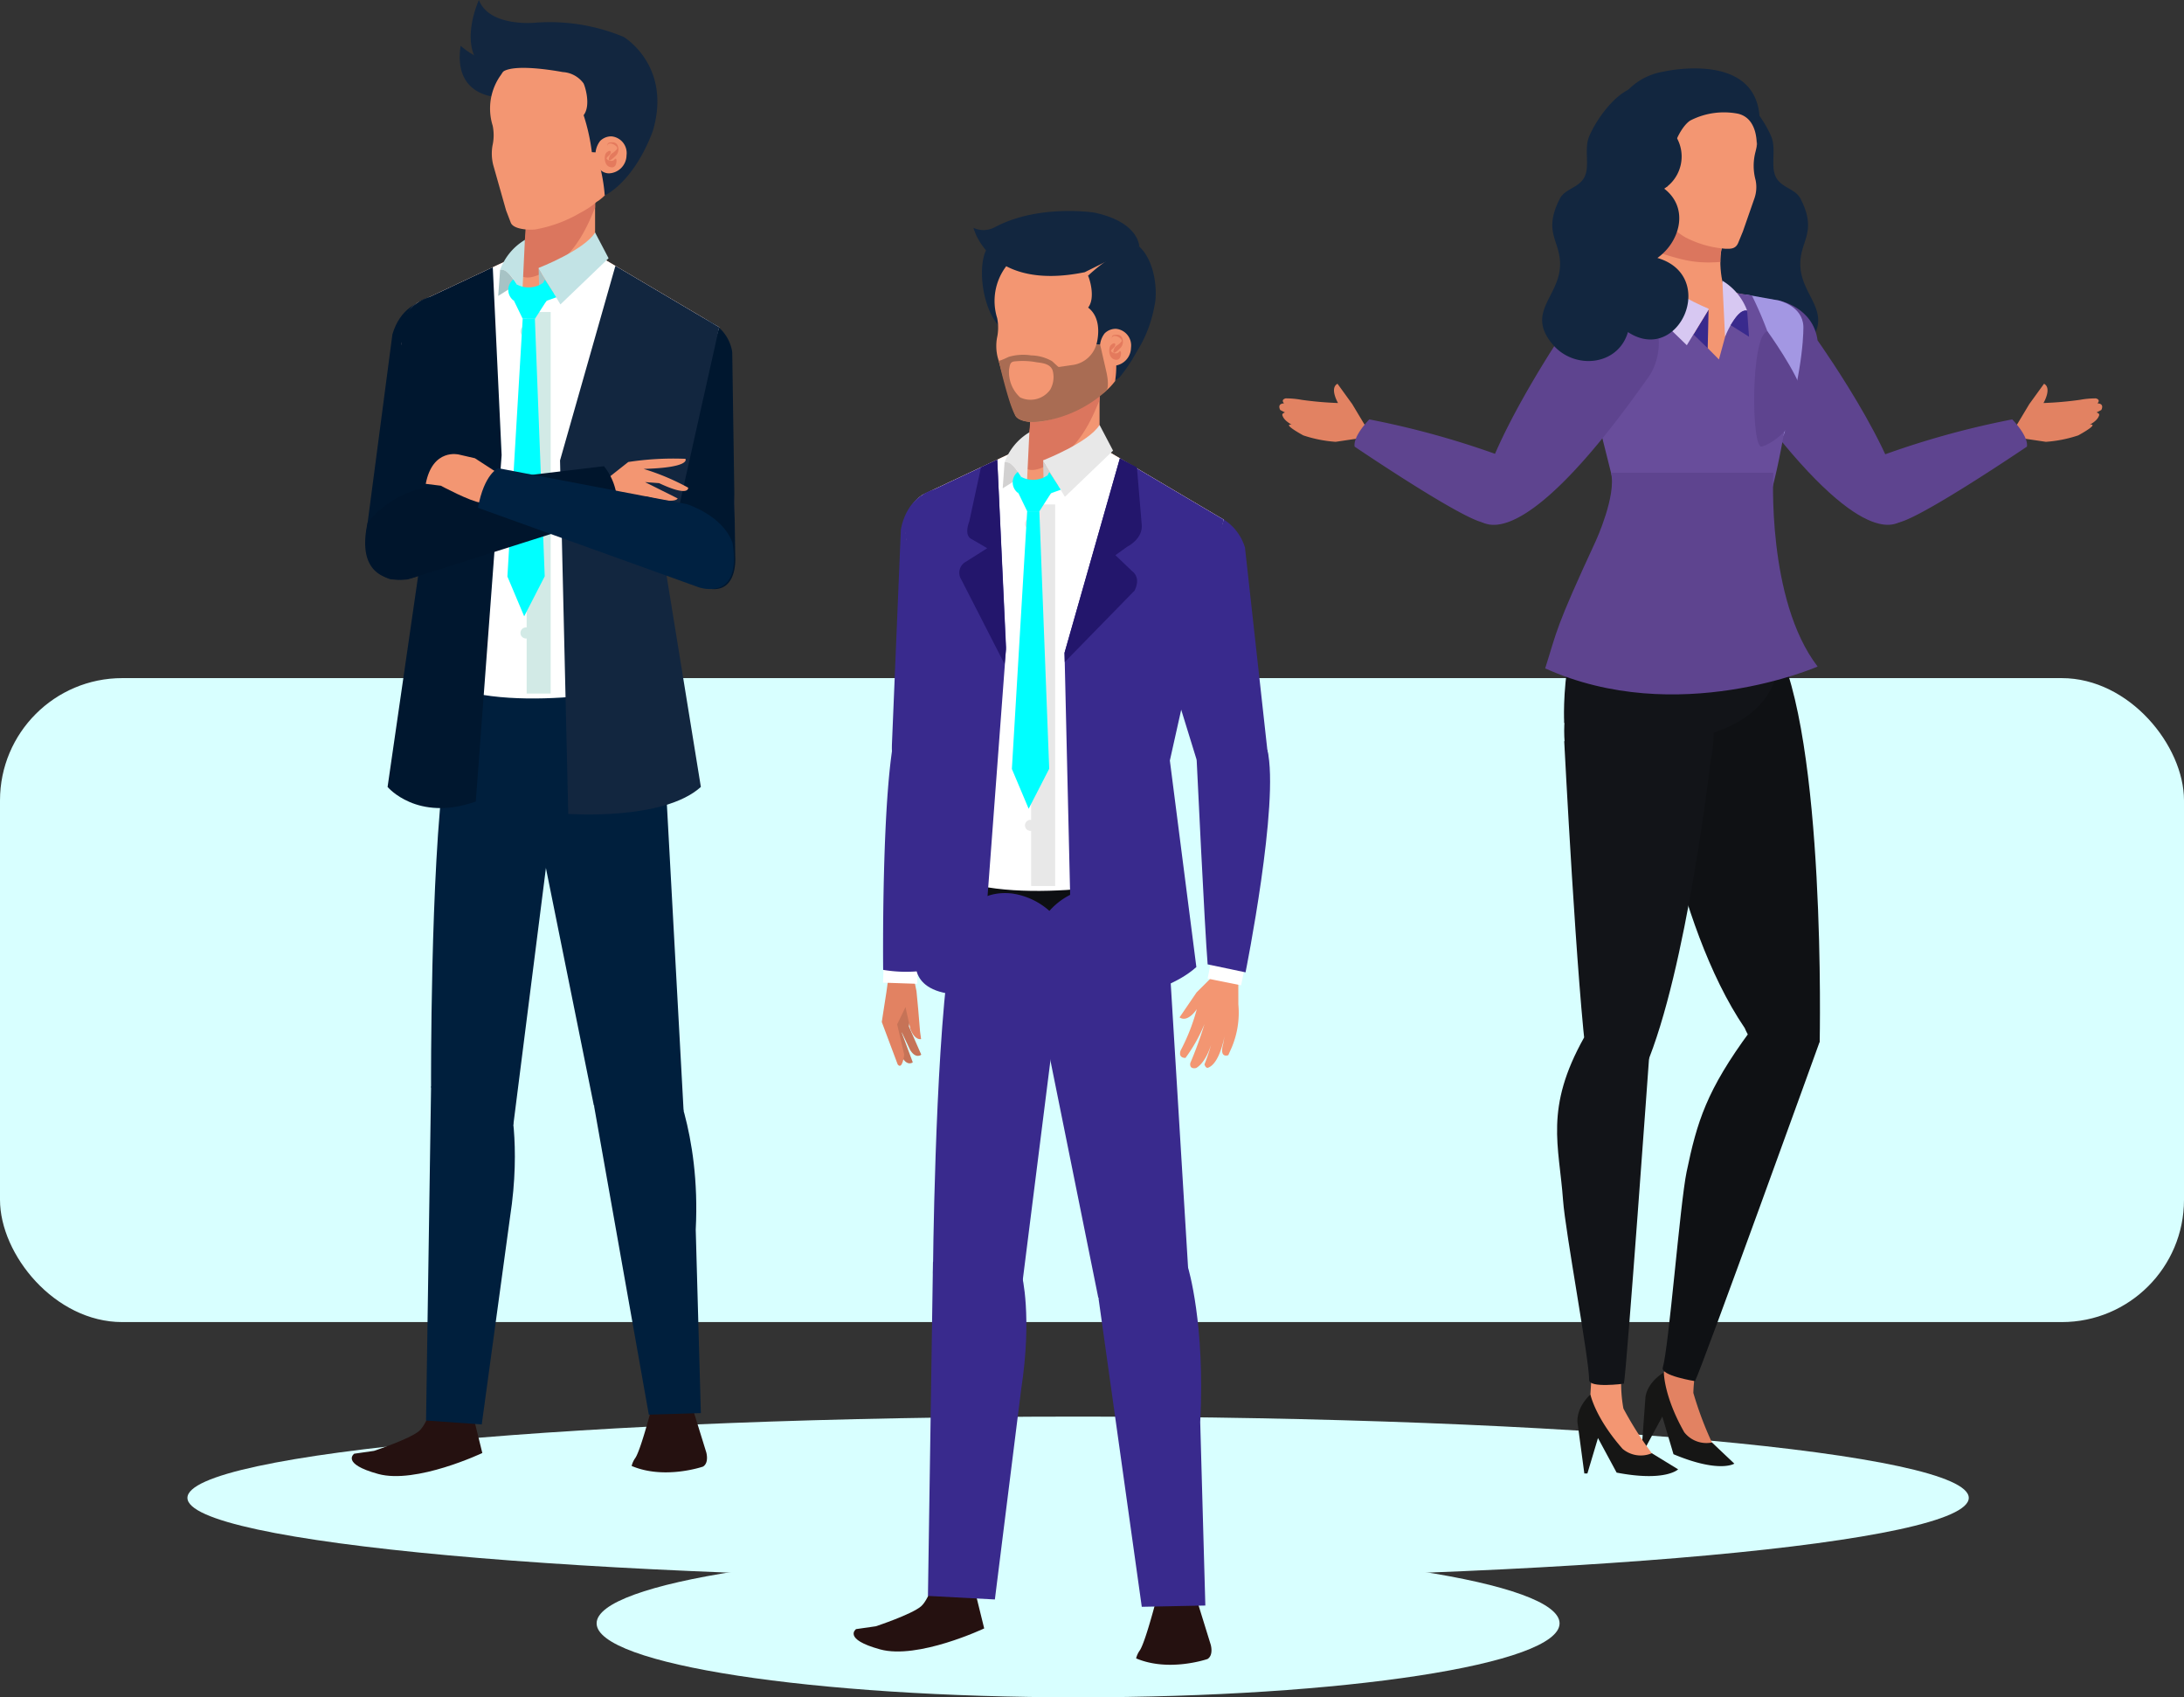 <svg xmlns="http://www.w3.org/2000/svg" width="268" height="208.223" viewBox="0 0 268 208.223">
  <rect x="0" y="0" width="268" height="208.223" fill="#333333" stroke="none"/>
  <g id="Grupo_56214" data-name="Grupo 56214" transform="translate(-236 -6151.811)">
    <rect id="Rectángulo_5441" data-name="Rectángulo 5441" width="268" height="79" rx="15" transform="translate(236 6235)" fill="#d8ffff"/>
    <g id="Grupo_56152" data-name="Grupo 56152" transform="translate(45.289 6013.385)">
      <path id="Trazado_103083" data-name="Trazado 103083" d="M432.3,1542.021c0,5.506-48.933,9.97-109.295,9.97s-109.294-4.464-109.294-9.97,48.932-9.97,109.294-9.97S432.3,1536.514,432.3,1542.021Z" transform="translate(0 -1219.842)" fill="#d8ffff"/>
      <path id="Trazado_103084" data-name="Trazado 103084" d="M734.543,1671.754c0,5.013-26.452,9.076-59.082,9.076s-59.082-4.064-59.082-9.076,26.453-9.074,59.082-9.074S734.543,1666.743,734.543,1671.754Z" transform="translate(-352.456 -1334.182)" fill="#d8ffff"/>
      <g id="Grupo_56059" data-name="Grupo 56059" transform="translate(347.7 146.818)">
        <g id="Grupo_56058" data-name="Grupo 56058" transform="translate(0 0)">
          <path id="Trazado_103085" data-name="Trazado 103085" d="M1686.775,229.579c.614,1.524-.117,3.529.53,4.885.657,1.374,2.407,1.444,3.056,2.714,2.2,4.315-.292,5.215-.016,8.492.312,3.661,4.109,5.541.885,9.37-2.655,3.153-8.03,2.65-9.238-1.522.088-.12.09-.118.006.006-6.249,4.114-11.116-6.9-3.619-9.091-2.746-1.944-3.955-6.1-.837-8.5a4.706,4.706,0,0,1,.159-7.985c.474-.3-1.485-4.215,2.438-4.554C1682.965,223.148,1685.915,227.446,1686.775,229.579Z" transform="translate(-1626.398 -221.18)" fill="#12263f"/>
          <g id="Grupo_56039" data-name="Grupo 56039" transform="translate(54.662 28.315)">
            <g id="Grupo_56038" data-name="Grupo 56038" transform="translate(0.19 0.148)">
              <path id="Trazado_103086" data-name="Trazado 103086" d="M1733.239,433.989a5.513,5.513,0,0,1,5.665,5.357c.085,3.043-1.573,10.9-3.892,8.921-4.557-3.881-6.83-6.215-6.916-9.259S1730.195,434.073,1733.239,433.989Z" transform="translate(-1728.094 -433.987)" fill="#e28262"/>
              <path id="Trazado_103087" data-name="Trazado 103087" d="M1757.27,459.469l-5.277,1.754-.953,5.632s11.61,14.115,15.392,16.082c4.03,2.1,2.949-1.573,2.685-3.088C1769.116,479.849,1760.253,461.393,1757.27,459.469Z" transform="translate(-1748.178 -456.291)" fill="#e28262"/>
              <path id="Trazado_103088" data-name="Trazado 103088" d="M1868.241,567.553s9.845-4.9,16.191-10.4c0,0,.6-1.918-1.077-1.49-1.605.41-17.5,4.538-18.521,5.849S1868.241,567.553,1868.241,567.553Z" transform="translate(-1847.649 -540.438)" fill="#e28262"/>
              <path id="Trazado_103089" data-name="Trazado 103089" d="M2022.112,521.174l-1.527.7s3.1-.653,3.542-1.983c0,0,.157-.253-.353-.4a23.386,23.386,0,0,1-3.693,1.341,17.085,17.085,0,0,0,4.321-1.627s.454-.773-.468-.815c.441-.481-.2-.61-.2-.61a10.7,10.7,0,0,0-1.949.178,43.435,43.435,0,0,1-4.476.392s1.074-1.822.066-2.365l-1.81,2.5-1.51,2.519.446,1.643,3.1.462a15.95,15.95,0,0,0,3.973-.79S2025.138,520.4,2022.112,521.174Z" transform="translate(-1978.393 -505.763)" fill="#e28262"/>
            </g>
            <path id="Trazado_103090" data-name="Trazado 103090" d="M1733.157,432.947s4.248.758,4.8,4.906c0,0,12.344,17.379,10.069,22.3-.967.378-5.766,3.163-20.653-18.109C1727.378,442.049,1723.39,431.434,1733.157,432.947Z" transform="translate(-1726.572 -432.8)" fill="#5e448f"/>
            <path id="Trazado_103091" data-name="Trazado 103091" d="M1863.51,556.246a105.792,105.792,0,0,1,18.1-5.219s2,2.006,1.805,3.339c0,0-14.04,9.514-16.1,9.343C1867.317,563.709,1862.644,560.4,1863.51,556.246Z" transform="translate(-1846.34 -536.284)" fill="#5e448f"/>
          </g>
          <g id="Grupo_56042" data-name="Grupo 56042" transform="translate(44.472 116.797)">
            <g id="Grupo_56041" data-name="Grupo 56041" transform="translate(0 41.196)">
              <g id="Grupo_56040" data-name="Grupo 56040" transform="translate(0.58)">
                <path id="Trazado_103092" data-name="Trazado 103092" d="M1654.438,1484.707a12.889,12.889,0,0,0,5.489,1.048l-2.391-2.451a42.849,42.849,0,0,1-2.282-6.085,17.351,17.351,0,0,1,.51-3.742l-3.576-.75-.545,1.969-2.1,2.646s-.5,1.38,1.978,2.362A52.934,52.934,0,0,0,1654.438,1484.707Z" transform="translate(-1649.503 -1472.727)" fill="#e28262"/>
              </g>
              <path id="Trazado_103093" data-name="Trazado 103093" d="M1653.465,1497.128a3.459,3.459,0,0,1-3.4-1.261c-2.53-4.46-2.5-7.347-2.5-7.347-2.294,1.458-2.269,3.205-2.269,3.205l-.051.7-.4,5.432.368.078,2.162-3.989,1.37,4.618c5.641,2.362,7.468,1.156,7.468,1.156Z" transform="translate(-1644.852 -1486.551)" fill="#161615"/>
            </g>
            <path id="Trazado_103094" data-name="Trazado 103094" d="M1684.649,1144.967s-14.443,40-15.3,41.642c0,0-4.262-.675-3.956-1.664.736-2.39,2.123-20.153,2.923-24,1.288-6.171,2.433-9.991,7.813-17.291C1676.126,1143.658,1684.3,1140.009,1684.649,1144.967Z" transform="translate(-1662.815 -1142.364)" fill="#0f1114"/>
          </g>
          <path id="Trazado_103095" data-name="Trazado 103095" d="M1664.39,778.77s2.218,7.81,3.209,12.753c1.754,8.744,2.46,31.271,2.46,31.271s-7.339,3.974-8.36,2.115c-4.931-8.973-5.509-6.513-12.355-36.9Z" transform="translate(-1604.312 -707.313)" fill="#f39672"/>
          <path id="Trazado_103096" data-name="Trazado 103096" d="M1650.694,780.823s2.78,23.024,11.668,36.071c0,0,2.684,7.1,9.194,1.667,0,0,.81-37.493-5.513-49.089C1666.043,769.472,1647.977,768.58,1650.694,780.823Z" transform="translate(-1605.25 -699.162)" fill="#0f1114"/>
          <path id="Trazado_103097" data-name="Trazado 103097" d="M1593.465,644.658c.7-.127,3.578,1.36,3.578,1.36s3.6,11.561,3.752,13.32-11.935,10.857-25.44,5.675c0,0,6.252-16.28,6.635-20.29S1593.465,644.658,1593.465,644.658Z" transform="translate(-1539.549 -588.406)" fill="#e38865"/>
          <path id="Trazado_103098" data-name="Trazado 103098" d="M1590.9,658.647s3.448,10.427,3.752,13.32c1.077,10.242-12.782,14.538-26.288,9.356,0,0-.876-14.082,7.483-23.971C1575.85,657.352,1578.071,659.378,1590.9,658.647Z" transform="translate(-1533.409 -601.035)" fill="#121418"/>
          <path id="Trazado_103099" data-name="Trazado 103099" d="M1578.319,872.885l-9.768-5.362s1.584,30.9,2.822,39.582c0,0,5.464,1.521,7.156.4,5.067-11.884,8-37.686,8-37.686Z" transform="translate(-1533.594 -784.998)" fill="#121418"/>
          <path id="Trazado_103100" data-name="Trazado 103100" d="M1572.4,786.4s-4.687,1.353-3.718,10.038c.948,8.482,16.547,9.288,18,.59C1588.257,787.672,1580.665,782.713,1572.4,786.4Z" transform="translate(-1533.596 -712.92)" fill="#121418"/>
          <path id="Trazado_103101" data-name="Trazado 103101" d="M1651.966,333.946h9.4c-.427-1.37-1.313-4.912.058-7.323l-9.5-6.236S1653.615,330.852,1651.966,333.946Z" transform="translate(-1606.572 -306.089)" fill="#f39672"/>
          <path id="Trazado_103102" data-name="Trazado 103102" d="M1660.692,329.836a6.123,6.123,0,0,1,.732-3.213l-9.5-6.236a67.172,67.172,0,0,1,.759,8.155C1656.114,329.632,1657.525,330.055,1660.692,329.836Z" transform="translate(-1606.572 -306.089)" fill="#db765e"/>
          <path id="Trazado_103103" data-name="Trazado 103103" d="M1582.687,425.495c-4.232,2.069-1.88,7.041-1.88,7.041l5.719,20.813s5.343,2.184,14.719,1.09c1.3-1.864,3.978-9.671,4.875-15.633.738-4.91,3.031-9.748.534-12.486-.958-1.05-8.254-2.1-8.291-2.268h-8.781Z" transform="translate(-1543.751 -396.827)" fill="#f39672"/>
          <g id="Grupo_56052" data-name="Grupo 56052" transform="translate(40.423)">
            <path id="Trazado_103104" data-name="Trazado 103104" d="M1646.266,231.405l.569-1.386,1.427-4.093a4.187,4.187,0,0,0,.133-2.2,6.686,6.686,0,0,1-.018-3.457c.966-3.741-.612-5.8-.612-5.8-2.03-3.589-7.238-3.836-7.238-3.836-6.455.007-7.3,6.214-7.3,6.214-1.246,4.1,1.886,7.706,1.892,7.713a4.58,4.58,0,0,1,.58,1.715,5.188,5.188,0,0,0,.865,1.623,11.6,11.6,0,0,0,3.165,2.818,12.756,12.756,0,0,0,4.9,1.422C1645.3,232.161,1645.94,232.2,1646.266,231.405Z" transform="translate(-1630.376 -210.018)" fill="#f39672"/>
            <path id="Trazado_103105" data-name="Trazado 103105" d="M1617.73,222.706a12.114,12.114,0,0,1,.181-2.758c.113-.855,1.7,1.082,1.726-.039.1-5.13,2.085-7.475,2.834-7.831a9.022,9.022,0,0,1,5.768-.793c2.569.592,2.293,4.035,2.293,4.035,2.848-12.513-11.436-9.194-11.436-9.194a7.813,7.813,0,0,0-6.569,7.95c-1.193,6.895,5.436,11.238,5.436,11.238Z" transform="translate(-1612.383 -205.728)" fill="#12263f"/>
            <g id="Grupo_56051" data-name="Grupo 56051" transform="translate(3.197 12.11)">
              <g id="Grupo_56047" data-name="Grupo 56047">
                <g id="Grupo_56046" data-name="Grupo 56046">
                  <g id="Grupo_56045" data-name="Grupo 56045">
                    <g id="Grupo_56044" data-name="Grupo 56044">
                      <g id="Grupo_56043" data-name="Grupo 56043">
                        <path id="Trazado_103106" data-name="Trazado 103106" d="M1640.67,306.734a1.383,1.383,0,0,1-.907.227,2.031,2.031,0,0,1-1.743-2.176,1.864,1.864,0,0,1,1.864-1.938,1.75,1.75,0,0,1,1.206.626,2.53,2.53,0,0,1,.276,2.08A1.91,1.91,0,0,1,1640.67,306.734Z" transform="translate(-1638.018 -302.844)" fill="#f3906b"/>
                      </g>
                    </g>
                  </g>
                </g>
              </g>
              <g id="Grupo_56050" data-name="Grupo 56050" transform="translate(0.958 0.645)">
                <g id="Grupo_56048" data-name="Grupo 56048">
                  <path id="Trazado_103107" data-name="Trazado 103107" d="M1646.954,308.448c-.028-.6-1.263-.091-1.1.254a1.844,1.844,0,0,0,.459.494.871.871,0,0,1,.337.67c0,.034.005.138-.031.161-.161.1-.644-.508-.749-.636a1,1,0,0,1-.1-.959.594.594,0,0,1,.682-.413c.271.029.546.062.512.4,0,.007-.016.061-.017.031Z" transform="translate(-1645.697 -308.013)" fill="#e47a5d"/>
                </g>
                <g id="Grupo_56049" data-name="Grupo 56049" transform="translate(0.09 0.982)">
                  <path id="Trazado_103108" data-name="Trazado 103108" d="M1647.167,315.941c.133-.119.248-.008.37.09a.573.573,0,0,1,.2.362,1.4,1.4,0,0,1-.2.987.752.752,0,0,1-.663.311c-.363-.029-.455-.354-.453-.662,0-.082,0-.277.086-.323s.146.087.2.148a.516.516,0,0,0,.3.132.657.657,0,0,0,.551-.213.283.283,0,0,0,.06-.091c-.01.2-.023.244-.038.134a.526.526,0,0,0-.062-.146c-.076-.142-.213-.245-.3-.383-.042-.063-.115-.283-.049-.344Z" transform="translate(-1646.418 -315.889)" fill="#e47a5d"/>
                </g>
              </g>
            </g>
            <path id="Trazado_103109" data-name="Trazado 103109" d="M1651,331.218a.611.611,0,1,1-.58-.642A.612.612,0,0,1,1651,331.218Z" transform="translate(-1645.119 -315.007)" fill="#fff"/>
          </g>
          <path id="Trazado_103110" data-name="Trazado 103110" d="M1746.848,428.145l4.057.728s2.956.648,3.055,3.178c0,0,.165,4.795-2.444,13.464C1751.515,445.515,1747.2,432.212,1746.848,428.145Z" transform="translate(-1689.657 -400.41)" fill="#a397e3"/>
          <path id="Trazado_103111" data-name="Trazado 103111" d="M1617.1,424.4l1.828.282a47.014,47.014,0,0,1,4.385,14.122c-.9,5.962-2.7,14.988-4.875,15.633-7.391,2.186-15.106-1.25-15.106-1.25l-3.535-14.113c9.494-3.7,4.7-14.546,4.7-14.546l1.995-.478,8.39,8.482,2.223-8.131" transform="translate(-1560.94 -396.827)" fill="#684d9b"/>
          <path id="Trazado_103112" data-name="Trazado 103112" d="M1757.1,464.406s3.71,5.138,4.356,7.785c.426,1.739-2.607,5.657-5.056,6.348C1755.066,478.917,1755.034,464.753,1757.1,464.406Z" transform="translate(-1697.198 -432.149)" fill="#5e448f"/>
          <g id="Grupo_56053" data-name="Grupo 56053" transform="translate(43.549 25.135)">
            <path id="Trazado_103113" data-name="Trazado 103113" d="M1697.554,443l-.106,4.76-1.753-1.714Z" transform="translate(-1688.432 -438.545)" fill="#392a8d"/>
            <path id="Trazado_103114" data-name="Trazado 103114" d="M1646.571,411.642s-5.317-2.177-6.636-4.345l-2.486,2.567,6.451,6.256,2.671-4.372" transform="translate(-1637.449 -407.297)" fill="#d7c8f2"/>
          </g>
          <path id="Trazado_103115" data-name="Trazado 103115" d="M1727.206,418.264a7.127,7.127,0,0,0-3.042-3.678l.33,6.872S1725.9,417.943,1727.206,418.264Z" transform="translate(-1669.802 -388.542)" fill="#d7c8f2"/>
          <path id="Trazado_103116" data-name="Trazado 103116" d="M1734.582,447.12l-.23-3.194c-.772-.189-1.461.891-2.024,1.776Z" transform="translate(-1676.948 -414.204)" fill="#392a8d"/>
          <g id="Grupo_56055" data-name="Grupo 56055" transform="translate(36.577 160.631)">
            <g id="Grupo_56054" data-name="Grupo 56054" transform="translate(0.08)">
              <path id="Trazado_103117" data-name="Trazado 103117" d="M1588.486,1505.146a12.9,12.9,0,0,0,5.587-.1l-2.843-1.907a42.844,42.844,0,0,1-3.483-5.488,17.369,17.369,0,0,1-.268-3.767h-3.653l-.13,2.039-1.51,3.02s-.21,1.455,2.419,1.906A53.1,53.1,0,0,0,1588.486,1505.146Z" transform="translate(-1582.183 -1493.883)" fill="#f39672"/>
            </g>
            <path id="Trazado_103118" data-name="Trazado 103118" d="M1590.667,1517.45a3.464,3.464,0,0,1-3.583-.537c-3.39-3.847-3.95-6.679-3.95-6.679-1.946,1.9-1.563,3.6-1.563,3.6l.094.7.724,5.4h.375l1.3-4.348,2.288,4.24c6,1.154,7.547-.4,7.547-.4Z" transform="translate(-1581.54 -1508.195)" fill="#161615"/>
          </g>
          <path id="Trazado_103119" data-name="Trazado 103119" d="M1564.843,1159.086l7.982,2.362s-2.745,38.289-3.1,40.109c0,0-4.275.577-4.266-.459.019-2.5-2.916-18.124-3.2-22.039C1561.777,1172.331,1559.949,1167.818,1564.843,1159.086Z" transform="translate(-1527.444 -1040.204)" fill="#121418"/>
          <g id="Grupo_56057" data-name="Grupo 56057" transform="translate(0 27.702)">
            <g id="Grupo_56056" data-name="Grupo 56056" transform="translate(0 0.761)">
              <path id="Trazado_103120" data-name="Trazado 103120" d="M1577.018,433.989a5.512,5.512,0,0,0-5.665,5.357c-.085,3.043,1.573,10.9,3.892,8.921,4.556-3.881,6.83-6.215,6.916-9.259S1580.062,434.073,1577.018,433.989Z" transform="translate(-1536.044 -433.987)" fill="#a397e3"/>
              <path id="Trazado_103121" data-name="Trazado 103121" d="M1499.685,459.469l5.277,1.754.954,5.632s-11.609,14.115-15.392,16.082c-4.03,2.1-2.949-1.573-2.685-3.088C1487.839,479.849,1496.7,461.393,1499.685,459.469Z" transform="translate(-1462.657 -456.291)" fill="#a397e3"/>
              <path id="Trazado_103122" data-name="Trazado 103122" d="M1378.548,567.553s-9.845-4.9-16.191-10.4c0,0-.6-1.918,1.077-1.49,1.606.41,17.5,4.538,18.521,5.849S1378.548,567.553,1378.548,567.553Z" transform="translate(-1353.02 -540.438)" fill="#a397e3"/>
              <path id="Trazado_103123" data-name="Trazado 103123" d="M1290.615,521.174l1.527.7s-3.1-.653-3.543-1.983c0,0-.157-.253.354-.4a23.382,23.382,0,0,0,3.693,1.341,17.09,17.09,0,0,1-4.321-1.627s-.453-.773.467-.815c-.441-.481.2-.61.2-.61a10.7,10.7,0,0,1,1.949.178,43.439,43.439,0,0,0,4.476.392s-1.074-1.822-.066-2.365l1.81,2.5,1.51,2.519-.446,1.643-3.1.462a15.941,15.941,0,0,1-3.972-.79S1287.588,520.4,1290.615,521.174Z" transform="translate(-1288.214 -505.763)" fill="#e28262"/>
            </g>
            <path id="Trazado_103124" data-name="Trazado 103124" d="M1506.13,437.745c-14.887,21.272-19.686,18.487-20.653,18.109-2.275-4.926,9.636-22.757,9.636-22.757,1.918-4.138,5.237-4.453,5.237-4.453l3.825-.761,2.454,3.128A7.6,7.6,0,0,1,1506.13,437.745Z" transform="translate(-1460.626 -427.883)" fill="#5e448f"/>
            <path id="Trazado_103125" data-name="Trazado 103125" d="M1382.06,556.246a105.792,105.792,0,0,0-18.1-5.219s-2,2.006-1.806,3.339c0,0,14.04,9.514,16.1,9.343C1378.253,563.709,1382.927,560.4,1382.06,556.246Z" transform="translate(-1352.92 -535.671)" fill="#5e448f"/>
          </g>
          <path id="Trazado_103126" data-name="Trazado 103126" d="M1552.595,229.579c-.613,1.524.117,3.529-.53,4.885-.656,1.374-2.406,1.444-3.056,2.714-2.2,4.315.293,5.215.016,8.492-.312,3.661-4.11,5.541-.885,9.37,2.655,3.153,8.03,2.65,9.238-1.522-.088-.12-.09-.118-.006.006,6.249,4.114,11.116-6.9,3.619-9.091,2.746-1.944,3.956-6.1.837-8.5a4.706,4.706,0,0,0-.159-7.985c-.473-.3,1.485-4.215-2.437-4.554C1556.406,223.148,1553.456,227.446,1552.595,229.579Z" transform="translate(-1514.599 -221.18)" fill="#12263f"/>
          <path id="Trazado_103127" data-name="Trazado 103127" d="M1577.808,603.516s-.841,15.589,5.436,23.776c0,0-17.234,7.538-33.431.223,1.509-4.749,1.167-4.743,6.232-15.681,0,0,2.538-5.541,1.842-8.318Z" transform="translate(-1517.192 -553.913)" fill="#5e448f"/>
        </g>
      </g>
      <g id="Grupo_56084" data-name="Grupo 56084" transform="translate(233.875 138.426)">
        <path id="Trazado_103128" data-name="Trazado 103128" d="M486.332,189.716s-5.544.005-4.58-6.3c0,0,3.339,3.153,6.914,1.848C488.666,185.262,488.937,189.5,486.332,189.716Z" transform="translate(-468.394 -177.804)" fill="#12263f"/>
        <g id="Grupo_56083" data-name="Grupo 56083" transform="translate(0 0)">
          <g id="Grupo_56082" data-name="Grupo 56082">
            <g id="Grupo_56060" data-name="Grupo 56060" transform="translate(1.736 36.591)">
              <path id="Trazado_103129" data-name="Trazado 103129" d="M402.37,472.4l-1.763.384s-4.82,20.74-3.006,25.664,4.728.049,5.639-.4,8.968-23.269,8.968-23.269Z" transform="translate(-396.213 -467.347)" fill="#e28262"/>
              <path id="Trazado_103130" data-name="Trazado 103130" d="M389.419,460.369l3.169-24.087c1.887-6.338,8.851-4,8.851-4,5.223,1.937,4.392,6.047,4.392,6.047l-7.153,24.749s-1.355,3.758-6.318,3.258C392.359,466.339,388.746,465.476,389.419,460.369Z" transform="translate(-389.335 -431.862)" fill="#00172f"/>
            </g>
            <path id="Trazado_103131" data-name="Trazado 103131" d="M385.771,1508.291s-.936,3.642-2.086,4.63-5.537,2.441-5.537,2.441l-2.431.349s-1.689,1.211,2.948,2.485,12.774-2.571,12.774-2.571l-1.835-7.445Z" transform="translate(-375.417 -1337.374)" fill="#251110"/>
            <path id="Trazado_103132" data-name="Trazado 103132" d="M651.312,1514.106c.818-1.275,2.534-8.225,2.534-8.225l3.788-.115,2.371,7.652s.38,1.281-.394,1.76c0,0-4.724,1.64-8.759-.078A2.8,2.8,0,0,1,651.312,1514.106Z" transform="translate(-616.506 -1335.261)" fill="#251110"/>
            <path id="Trazado_103133" data-name="Trazado 103133" d="M429.309,430.148l-4.838-29.565s-1.666-4.444,1.667-6.665l12.705-5.972H447.8l15.275,9.028-10.012,33.176Z" transform="translate(-417.99 -356.83)" fill="#f39672"/>
            <path id="Trazado_103134" data-name="Trazado 103134" d="M489.949,726.387s2.744,6.265,3.406,20.666c0,0-20.65,6.477-27.127,0l-.037-20.666Z" transform="translate(-454.872 -653.069)" fill="#001f3d"/>
            <g id="Grupo_56061" data-name="Grupo 56061" transform="translate(21.539 85.233)">
              <path id="Trazado_103135" data-name="Trazado 103135" d="M548.146,830.631a8.476,8.476,0,1,0,8.536-8.687A8.615,8.615,0,0,0,548.146,830.631Z" transform="translate(-548.146 -821.943)" fill="#001f3d"/>
              <path id="Trazado_103136" data-name="Trazado 103136" d="M568.745,873.838l2.246,41.157s-3.976,5.216-11.016-.668l-7.644-37.858S556.042,863.746,568.745,873.838Z" transform="translate(-551.81 -863.96)" fill="#001f3d"/>
            </g>
            <path id="Trazado_103137" data-name="Trazado 103137" d="M623.16,1172.329s3.869,7.36,3.24,19.393l.629,22.5-6.385.19-6.711-37.825S617.489,1163.884,623.16,1172.329Z" transform="translate(-584.191 -1040.866)" fill="#001f3d"/>
            <g id="Grupo_56062" data-name="Grupo 56062" transform="translate(9.732 85.951)">
              <path id="Trazado_103138" data-name="Trazado 103138" d="M466.227,835.755c-.49,4.808,1.227,8.921,5.882,9.4a8.755,8.755,0,0,0,1.776-17.41C469.231,827.265,466.718,830.947,466.227,835.755Z" transform="translate(-464.565 -827.699)" fill="#001f3d"/>
              <path id="Trazado_103139" data-name="Trazado 103139" d="M468.338,889.474l-4.776,37.618s-8.451,1.124-10.1-4.628c0,0-.106-26.554,1.661-39.32C455.126,883.145,466.574,877.568,468.338,889.474Z" transform="translate(-453.463 -875.089)" fill="#001f3d"/>
            </g>
            <path id="Trazado_103140" data-name="Trazado 103140" d="M458.716,1193.583s1.528,5.635.122,14.715l-3.468,25.409-6.835-.483.616-40.936S452.912,1186.6,458.716,1193.583Z" transform="translate(-439.417 -1058.961)" fill="#001f3d"/>
            <g id="Grupo_56063" data-name="Grupo 56063" transform="translate(33.369 38.557)">
              <path id="Trazado_103141" data-name="Trazado 103141" d="M656.54,489.488l1.741.465s2.718,20.847.678,25.682-3.954.039-4.843-.448-7.514-23.772-7.514-23.772Z" transform="translate(-646.154 -484.268)" fill="#f39672"/>
              <path id="Trazado_103142" data-name="Trazado 103142" d="M648.72,478.36l-5.708-24.553a7.14,7.14,0,0,1,7.5-6.173c5.549.5,5.821,4.688,5.821,4.688l.367,24.971s.366,4.268-2.851,4.041C653.848,481.335,649.245,480.616,648.72,478.36Z" transform="translate(-643.012 -447.627)" fill="#00172f"/>
            </g>
            <path id="Trazado_103143" data-name="Trazado 103143" d="M543.776,335.578v9.577H533.648a13.3,13.3,0,0,0,1.245-9.577Z" transform="translate(-513.917 -310.994)" fill="#f39672"/>
            <path id="Trazado_103144" data-name="Trazado 103144" d="M542.5,343.711c-.914.587-2.852,1.837-3.961,1.106a1.045,1.045,0,0,1-.48-.743,14.033,14.033,0,0,0,.7-8.5h8.883v.868C546.528,339.25,545.106,342.03,542.5,343.711Z" transform="translate(-517.778 -310.994)" fill="#db765e"/>
            <g id="Grupo_56064" data-name="Grupo 56064" transform="translate(17.022 5.204)">
              <path id="Trazado_103145" data-name="Trazado 103145" d="M578.238,199.676s1.724-.748,3.675-5.014c0,0,4.238-5.045,1.234-10.772,0,0-1.774-4.843-10.373-3.488C572.774,180.4,572,193.382,578.238,199.676Z" transform="translate(-565.159 -180.161)" fill="#f3906b"/>
              <path id="Trazado_103146" data-name="Trazado 103146" d="M514.415,202.261l-.574-1.5-1.583-5.589a5.774,5.774,0,0,1-.083-2.365,5.805,5.805,0,0,0,.023-2.435,7.052,7.052,0,0,1,1.061-6.3c2.269-3.79,7.855-3.916,7.855-3.916,6.916.18,7.653,6.851,7.653,6.851,1.224,4.42-2.227,8.2-2.234,8.213-.276.3-.1,1.762-.172,2.18-.324,1.782-2,2.913-3.483,3.7a16.584,16.584,0,0,1-5.458,2C516.722,203.18,514.743,203.122,514.415,202.261Z" transform="translate(-511.926 -180.156)" fill="#f39672"/>
            </g>
            <path id="Trazado_103147" data-name="Trazado 103147" d="M454.711,429.345c-.021.984,1.475,11.29.847,11.421,0,0-17.1,3.94-26.212,0l-.036-10.618-4.838-29.565s-1.666-4.444,1.667-6.665l12.705-5.972-.858,2.576,1.838,5.224,7.981-7.8,15.275,9.028q-1.281,4.244-2.556,8.487c-1.575,5.215-3.107,10.445-4.729,15.645C455.794,421.1,454.451,426.744,454.711,429.345Z" transform="translate(-417.99 -356.83)" fill="#fff"/>
            <path id="Trazado_103148" data-name="Trazado 103148" d="M559.34,402.856l.107,4.76L561.2,405.9Z" transform="translate(-536.405 -369.882)" fill="#a7c3c5"/>
            <g id="Grupo_56065" data-name="Grupo 56065" transform="translate(20.703 39.971)">
              <path id="Trazado_103149" data-name="Trazado 103149" d="M541.445,459.644a.679.679,0,1,0,.68-.678A.679.679,0,0,0,541.445,459.644Z" transform="translate(-541.445 -458.965)" fill="#d2eae6"/>
            </g>
            <g id="Grupo_56066" data-name="Grupo 56066" transform="translate(20.703 52.304)">
              <path id="Trazado_103150" data-name="Trazado 103150" d="M541.445,558.551a.679.679,0,1,0,.68-.68A.679.679,0,0,0,541.445,558.551Z" transform="translate(-541.445 -557.871)" fill="#d2eae6"/>
            </g>
            <g id="Grupo_56067" data-name="Grupo 56067" transform="translate(20.703 64.637)">
              <path id="Trazado_103151" data-name="Trazado 103151" d="M541.445,657.452a.679.679,0,1,0,.68-.679A.68.68,0,0,0,541.445,657.452Z" transform="translate(-541.445 -656.773)" fill="#d2eae6"/>
            </g>
            <g id="Grupo_56068" data-name="Grupo 56068" transform="translate(20.703 76.97)">
              <path id="Trazado_103152" data-name="Trazado 103152" d="M541.445,756.356a.679.679,0,1,0,.68-.68A.68.68,0,0,0,541.445,756.356Z" transform="translate(-541.445 -755.676)" fill="#d2eae6"/>
            </g>
            <line id="Línea_189" data-name="Línea 189" y2="46.807" transform="translate(22.935 38.276)" fill="none" stroke="#d2eae6" stroke-miterlimit="10" stroke-width="2.948"/>
            <path id="Trazado_103155" data-name="Trazado 103155" d="M559.34,371.5s5.606-2.177,6.925-4.344l1.656,3.157-5.908,5.666-2.672-4.371" transform="translate(-536.405 -338.634)" fill="#c2e3e5"/>
            <path id="Trazado_103156" data-name="Trazado 103156" d="M495.993,147.833c.252-1.825,6.2-.85,7.756-.566a3.4,3.4,0,0,1,2.545,1.379c.188.34.94,2.718.015,3.908a24.294,24.294,0,0,1,1.01,4.539l.472.026A20.534,20.534,0,0,1,508.9,162.4s3.469-1.5,5.878-7.829c2.439-8.064-3.555-11.618-3.555-11.618a23.653,23.653,0,0,0-10.984-1.733s-5.53.506-6.779-2.795C493.462,138.426,489.959,146,495.993,147.833Z" transform="translate(-477.857 -138.426)" fill="#12263f"/>
            <g id="Grupo_56079" data-name="Grupo 56079" transform="translate(29.921 16.729)">
              <g id="Grupo_56075" data-name="Grupo 56075">
                <g id="Grupo_56074" data-name="Grupo 56074">
                  <g id="Grupo_56073" data-name="Grupo 56073">
                    <g id="Grupo_56072" data-name="Grupo 56072">
                      <g id="Grupo_56071" data-name="Grupo 56071">
                        <path id="Trazado_103157" data-name="Trazado 103157" d="M616.039,276.772a1.538,1.538,0,0,0,.973.348,2.244,2.244,0,0,0,2.149-2.207,2.057,2.057,0,0,0-1.841-2.33,1.936,1.936,0,0,0-1.394.56,2.8,2.8,0,0,0-.527,2.258A2.1,2.1,0,0,0,616.039,276.772Z" transform="translate(-615.365 -272.583)" fill="#f39672"/>
                      </g>
                    </g>
                  </g>
                </g>
              </g>
              <g id="Grupo_56078" data-name="Grupo 56078" transform="translate(1.125 0.728)">
                <g id="Grupo_56076" data-name="Grupo 56076" transform="translate(0.316)">
                  <path id="Trazado_103158" data-name="Trazado 103158" d="M626.934,278.84c.1-.655,1.4.036,1.178.4a2.012,2.012,0,0,1-.557.494.97.97,0,0,0-.442.7c-.007.038-.019.152.017.181.167.128.761-.49.892-.619a1.1,1.1,0,0,0,.208-1.046.659.659,0,0,0-.708-.527c-.3,0-.6.009-.6.381,0,.009.01.071.016.038Z" transform="translate(-626.918 -278.421)" fill="#e47a5d"/>
                </g>
                <g id="Grupo_56077" data-name="Grupo 56077" transform="translate(0 1.051)">
                  <path id="Trazado_103159" data-name="Trazado 103159" d="M625.112,286.92c-.131-.146-.269-.037-.416.06a.626.626,0,0,0-.256.377,1.544,1.544,0,0,0,.115,1.1.83.83,0,0,0,.7.414c.4.006.536-.342.568-.681.008-.09.025-.306-.062-.365s-.168.08-.235.142a.556.556,0,0,1-.345.112.722.722,0,0,1-.584-.294.358.358,0,0,1-.056-.106c-.009.222,0,.273.028.152a.575.575,0,0,1,.084-.153c.1-.15.261-.248.371-.389.053-.066.156-.3.09-.374Z" transform="translate(-624.388 -286.849)" fill="#e47a5d"/>
                </g>
              </g>
            </g>
            <path id="Trazado_103160" data-name="Trazado 103160" d="M587.17,399.977l-6.795,23.866,1.009,43.363s11.659.869,16.272-3.305L593.3,437.057l6.606-29.553Z" transform="translate(-554.817 -367.362)" fill="#12263f"/>
            <path id="Trazado_103161" data-name="Trazado 103161" d="M423.55,401.32l-7.737,3.636s-4.4,1.163-3.5,5.725l2.546,25.274-4.218,29.121s3.619,4.344,10.823,1.792l3.172-42.494Z" transform="translate(-406.245 -368.538)" fill="#00172f"/>
            <path id="Trazado_103162" data-name="Trazado 103162" d="M521.391,378.119a7.124,7.124,0,0,1,3.042-3.678l-.33,6.872S522.7,377.8,521.391,378.119Z" transform="translate(-503.188 -345.01)" fill="#c2e3e5"/>
            <path id="Trazado_103163" data-name="Trazado 103163" d="M519.547,406.978l.23-3.194c.772-.19,1.461.891,2.023,1.776Z" transform="translate(-501.574 -370.676)" fill="#a7c3c5"/>
            <g id="Grupo_56080" data-name="Grupo 56080" transform="translate(19.1 34.28)">
              <path id="Trazado_103164" data-name="Trazado 103164" d="M563.769,413.941l.207-.386,1.409,2.163-1.211.432Z" transform="translate(-559.382 -413.526)" fill="aqua"/>
              <path id="Trazado_103165" data-name="Trazado 103165" d="M530.3,413.934l-.395-.606a1.626,1.626,0,0,0,.075,2.623A7.034,7.034,0,0,1,530.3,413.934Z" transform="translate(-529.17 -413.328)" fill="aqua"/>
              <path id="Trazado_103166" data-name="Trazado 103166" d="M538.1,416.652a3.105,3.105,0,0,1-3.262.191,2.444,2.444,0,0,0-.32,2.017l1.071,2.208h1.5l1.419-2.208A4.74,4.74,0,0,0,538.1,416.652Z" transform="translate(-533.71 -416.238)" fill="aqua"/>
              <path id="Trazado_103167" data-name="Trazado 103167" d="M531.958,452.066l1.207,31.591-2.521,4.908-2.058-4.882,1.876-31.616Z" transform="translate(-528.586 -447.236)" fill="aqua"/>
            </g>
            <path id="Trazado_103168" data-name="Trazado 103168" d="M622.617,592.137l3.106-2.454a36.464,36.464,0,0,1,7.012-.391s.771,1.074-5.127,1.238a28.917,28.917,0,0,1,5.465,2.3s.212,1.224-3.57-.554l-1.721-.127,4,2s-.156.762-3.8-.228l-3.655.4Z" transform="translate(-591.792 -533.006)" fill="#f39672"/>
            <path id="Trazado_103169" data-name="Trazado 103169" d="M397.908,599.472l20.016-2.394a7.385,7.385,0,0,1,1.537,5.764l-25.568,8.109s-6.755,1.2-4.974-6.937A12.16,12.16,0,0,1,397.908,599.472Z" transform="translate(-386.974 -539.885)" fill="#00152c"/>
            <path id="Trazado_103170" data-name="Trazado 103170" d="M450.082,588.991s3.6,1.939,4.946,2.093l2.093-3.611-2.859-1.854-1.96-.452s-3.225-.832-4.075,3.593Z" transform="translate(-439.148 -529.404)" fill="#f39672"/>
            <g id="Grupo_56081" data-name="Grupo 56081" transform="translate(15.489 57.436)">
              <path id="Trazado_103171" data-name="Trazado 103171" d="M530.861,608.178c1.208,7.314-4.11,5.466-4.11,5.466l-27.122-9.761c.764-4.2,2.484-4.86,2.484-4.86l23.2,4.426S529.674,604.821,530.861,608.178Z" transform="translate(-499.629 -599.023)" fill="#002141"/>
            </g>
          </g>
        </g>
      </g>
      <g id="Grupo_56151" data-name="Grupo 56151" transform="translate(295.459 164.309)">
        <path id="Trazado_103245" data-name="Trazado 103245" d="M997.749,385.988a6.281,6.281,0,0,1,1.169,2.4c2.345-3.095,4.072-9.172.731-11.958C994.626,372.247,994.526,382.779,997.749,385.988Z" transform="translate(-979.814 -371.789)" fill="#12263f"/>
        <g id="Grupo_56150" data-name="Grupo 56150" transform="translate(0 1.164)">
          <g id="Grupo_56128" data-name="Grupo 56128" transform="translate(3.446 33.062)">
            <g id="Grupo_56126" data-name="Grupo 56126" transform="translate(0 29.741)">
              <g id="Grupo_56125" data-name="Grupo 56125" transform="translate(0 27.777)">
                <path id="Trazado_103246" data-name="Trazado 103246" d="M915.68,1125.241l-.388,2.615,1.522,3.468s-.644.576-1.356-.561L914.1,1127.9l.19-2.946Z" transform="translate(-911.958 -1119.565)" fill="#c67357"/>
                <path id="Trazado_103247" data-name="Trazado 103247" d="M909.063,1131.794l-.532,2.589,1.324,3.549s-.673.538-1.32-.637l-1.195-2.931.355-2.929Z" transform="translate(-906.04 -1125.235)" fill="#c67357"/>
                <path id="Trazado_103248" data-name="Trazado 103248" d="M897.012,1088.858l.473-3.041.522-3.773,2.361-.326.811,3.978.2,2.089.237,2.853.127.922s-.74.238-1.314-1.228l-.6-2.691-1.023,2.115.867,3.713s-.222,1.938-.8,1.207l-1.953-5.211Z" transform="translate(-896.91 -1081.719)" fill="#e28262"/>
              </g>
              <path id="Trazado_103249" data-name="Trazado 103249" d="M912.237,861.373s-5.225,20.588-5.726,25.37c0,0-2.029,2.409-2.361.326-.664-4.157.279-25.92,1.342-27.643S912.237,861.373,912.237,861.373Z" transform="translate(-903.054 -858.966)" fill="#e28262"/>
            </g>
            <g id="Grupo_56127" data-name="Grupo 56127" transform="translate(1.247)">
              <path id="Trazado_103250" data-name="Trazado 103250" d="M915.106,679.352l-1.715.559s-2.716,21.118-.418,25.835,4.942-.023,5.8-.557,6.356-24.452,6.356-24.452Z" transform="translate(-911.41 -672.009)" fill="#392a8d"/>
              <path id="Trazado_103251" data-name="Trazado 103251" d="M906.919,651.748l1.1-26.456c1.242-6.494,7.89-4.561,7.89-4.561,5.392,1.4,5.134,7.446,5.134,7.446L916.4,653.518s-.971,3.875-5.96,3.875C910.443,657.393,906.762,656.9,906.919,651.748Z" transform="translate(-906.914 -620.462)" fill="#392a8d"/>
            </g>
            <rect id="Rectángulo_5440" data-name="Rectángulo 5440" width="2.409" height="4.191" transform="matrix(0.034, -0.999, 0.999, 0.034, 0.166, 60.439)" fill="#fff"/>
            <path id="Trazado_103252" data-name="Trazado 103252" d="M908.373,860.466s-2.313,15.552-5.631,25.078a16.959,16.959,0,0,1-4.468-.155s-.247-22.3,1.589-29.514C899.863,855.875,909.033,856.066,908.373,860.466Z" transform="translate(-898.095 -826.519)" fill="#392a8d"/>
          </g>
          <path id="Trazado_103253" data-name="Trazado 103253" d="M879.631,1680.842s-.936,3.643-2.085,4.63-5.537,2.441-5.537,2.441l-2.431.349s-1.689,1.212,2.948,2.486,12.774-2.571,12.774-2.571l-1.834-7.445Z" transform="translate(-869.277 -1515.455)" fill="#251110"/>
          <path id="Trazado_103254" data-name="Trazado 103254" d="M1147.746,1703.409c.818-1.275,2.532-8.225,2.532-8.225l3.789-.115,2.371,7.652s.38,1.281-.393,1.761c0,0-4.725,1.64-8.76-.078A2.8,2.8,0,0,1,1147.746,1703.409Z" transform="translate(-1112.618 -1528.006)" fill="#251110"/>
          <path id="Trazado_103255" data-name="Trazado 103255" d="M925.746,619.453l-4.837-29.565s-1.667-4.445,1.666-6.666l12.705-5.972h8.961l15.275,9.028L949.5,619.453Z" transform="translate(-914.106 -549.576)" fill="#f39672"/>
          <path id="Trazado_103256" data-name="Trazado 103256" d="M986.384,915.688s2.743,6.265,3.4,20.666c0,0-20.65,6.477-27.127,0l-.036-20.666Z" transform="translate(-950.985 -845.812)" fill="#0d0f12"/>
          <g id="Grupo_56129" data-name="Grupo 56129" transform="translate(21.86 81.793)">
            <path id="Trazado_103257" data-name="Trazado 103257" d="M1044.584,1019.936a8.476,8.476,0,1,0,8.536-8.687A8.616,8.616,0,0,0,1044.584,1019.936Z" transform="translate(-1044.584 -1011.248)" fill="#392a8d"/>
            <path id="Trazado_103258" data-name="Trazado 103258" d="M1065.189,1063.144l2.247,36.8s-3.977,9.571-11.016,3.687l-7.643-37.858S1052.487,1053.051,1065.189,1063.144Z" transform="translate(-1048.254 -1053.265)" fill="#392a8d"/>
          </g>
          <path id="Trazado_103259" data-name="Trazado 103259" d="M1121.345,1364.741s2.118,6.91,1.489,18.943l.629,22.5-7.8.155-5.3-37.79S1115.674,1356.3,1121.345,1364.741Z" transform="translate(-1080.303 -1236.269)" fill="#392a8d"/>
          <g id="Grupo_56130" data-name="Grupo 56130" transform="translate(9.733 82.51)">
            <path id="Trazado_103260" data-name="Trazado 103260" d="M962.661,1025.057c-.49,4.807,1.229,8.921,5.882,9.4a8.755,8.755,0,0,0,1.777-17.41C965.666,1016.567,963.152,1020.249,962.661,1025.057Z" transform="translate(-960.679 -1017.001)" fill="#392a8d"/>
            <path id="Trazado_103261" data-name="Trazado 103261" d="M962.526,1078.781l-4.276,33.906s-9.272,4.111-10.918-1.642c0,0,.216-25.828,1.982-38.594C949.314,1072.451,960.763,1066.875,962.526,1078.781Z" transform="translate(-947.332 -1064.395)" fill="#392a8d"/>
          </g>
          <path id="Trazado_103262" data-name="Trazado 103262" d="M953.928,1367.982s1.3,4.973-.1,14.053l-3.217,25.7-8.213-.435.616-40.936S948.123,1361,953.928,1367.982Z" transform="translate(-933.277 -1238.565)" fill="#392a8d"/>
          <g id="Grupo_56131" data-name="Grupo 56131" transform="translate(34.911 35.753)">
            <path id="Trazado_103263" data-name="Trazado 103263" d="M1217.652,887.023c1.746,17.509,1.03,18.669.848,25.691,0,0,.932,2.472,2.519,1.083s4.119-24.7,3.322-26.565C1223.155,884.472,1217.652,887.023,1217.652,887.023Z" transform="translate(-1209.121 -855.534)" fill="#f39672"/>
            <path id="Trazado_103264" data-name="Trazado 103264" d="M1194.544,1094.992l-2.463,2.462-2.093,3.066c1.036.7,2.121-1.019,2.121-1.019a24.087,24.087,0,0,1-1.991,5.088c-.318.969.6.9.6.9a19.07,19.07,0,0,0,2.329-4.143,46.928,46.928,0,0,1-1.741,4.78c-.117.843.728.6.728.6,1.737-1.028,2.314-4.781,2.314-4.781a27.047,27.047,0,0,1-1.3,4.348c.2.579.484.381.484.381,1.5-.6,2.045-4.217,2.045-4.217l-.239,1.347c-.49,1.816.635,1.347.635,1.347l.405-.911a10.977,10.977,0,0,0,.829-5.309l-.007-3.268Z" transform="translate(-1184.906 -1038.509)" fill="#f39672"/>
            <path id="Trazado_103265" data-name="Trazado 103265" d="M1160.787,652.5a6.715,6.715,0,0,1,7.911,4.108s2.962,18.143,2.925,25.918c-.025,5.247-6.426,1.021-6.846.1-.927-2.035-7.655-23.888-7.655-23.888S1156.772,653.6,1160.787,652.5Z" transform="translate(-1156.132 -651.011)" fill="#f39672"/>
            <path id="Trazado_103266" data-name="Trazado 103266" d="M1156.886,673.957l-7.648-24.794c.172-6.164,6.2-7.083,6.2-7.083a6.179,6.179,0,0,1,6.914,4.337l2.744,24.822s.93,5.58-2.293,5.66C1162.806,676.9,1157.4,677.485,1156.886,673.957Z" transform="translate(-1149.238 -642.037)" fill="#392a8d"/>
            <path id="Trazado_103267" data-name="Trazado 103267" d="M1222.234,1083.045l-.473,2.361-4.109-.821.472-2.362Z" transform="translate(-1209.121 -1027.332)" fill="#fff"/>
            <path id="Trazado_103268" data-name="Trazado 103268" d="M1206.848,869.215s.99,20.829,1.348,25.089l4.65.978s4.2-20.875,2.68-27.281C1215.525,868,1209.45,864.686,1206.848,869.215Z" transform="translate(-1199.664 -838.799)" fill="#392a8d"/>
          </g>
          <path id="Trazado_103269" data-name="Trazado 103269" d="M1040.21,524.883v9.578h-10.128a13.3,13.3,0,0,0,1.245-9.578Z" transform="translate(-1010.03 -503.739)" fill="#f39672"/>
          <path id="Trazado_103270" data-name="Trazado 103270" d="M1038.932,533.016c-.912.587-2.852,1.837-3.959,1.106a1.048,1.048,0,0,1-.481-.743,14.031,14.031,0,0,0,.7-8.5h8.883v.868C1042.962,528.555,1041.541,531.335,1038.932,533.016Z" transform="translate(-1013.89 -503.739)" fill="#db765e"/>
          <g id="Grupo_56132" data-name="Grupo 56132" transform="translate(17.343 1.762)">
            <path id="Trazado_103271" data-name="Trazado 103271" d="M1074.675,388.98s1.724-.749,3.676-5.015c0,0,4.238-5.044,1.234-10.772,0,0-1.775-4.844-10.374-3.488C1069.211,369.705,1068.437,382.685,1074.675,388.98Z" transform="translate(-1061.597 -369.465)" fill="#f3906b"/>
            <path id="Trazado_103272" data-name="Trazado 103272" d="M1010.849,391.563l-.574-1.5s-1.583-5.588-1.583-5.589a5.774,5.774,0,0,1-.082-2.364,5.816,5.816,0,0,0,.023-2.436,7.053,7.053,0,0,1,1.061-6.3c2.269-3.789,7.856-3.916,7.856-3.916,6.916.18,7.652,6.851,7.652,6.851,1.225,4.421-2.227,8.205-2.234,8.214-.275.3-.1,1.761-.171,2.179-.323,1.783-2,2.913-3.483,3.7a16.589,16.589,0,0,1-5.457,2C1013.156,392.482,1011.177,392.424,1010.849,391.563Z" transform="translate(-1008.36 -369.457)" fill="#f39672"/>
          </g>
          <path id="Trazado_103273" data-name="Trazado 103273" d="M951.149,618.65c-.021.985,1.474,11.289.847,11.422,0,0-17.1,3.939-26.213,0l-.036-10.619-4.837-29.565s-1.667-4.445,1.666-6.666l12.705-5.972-.857,2.575,1.837,5.225,7.981-7.8,15.275,9.028q-1.279,4.243-2.556,8.487c-1.574,5.215-3.107,10.445-4.729,15.645C952.231,610.409,950.889,616.049,951.149,618.65Z" transform="translate(-914.106 -549.576)" fill="#fff"/>
          <path id="Trazado_103274" data-name="Trazado 103274" d="M1055.785,592.16l.106,4.76,1.753-1.714Z" transform="translate(-1032.528 -562.627)" fill="#d2d1d1"/>
          <g id="Grupo_56137" data-name="Grupo 56137" transform="translate(20.816 36.53)">
            <g id="Grupo_56133" data-name="Grupo 56133" transform="translate(0.208)">
              <path id="Trazado_103275" data-name="Trazado 103275" d="M1037.879,648.949a.68.68,0,1,0,.68-.679A.679.679,0,0,0,1037.879,648.949Z" transform="translate(-1037.879 -648.27)" fill="#e8e8e8"/>
            </g>
            <g id="Grupo_56134" data-name="Grupo 56134" transform="translate(0.208 12.333)">
              <path id="Trazado_103276" data-name="Trazado 103276" d="M1037.879,747.852a.68.68,0,1,0,.68-.679A.679.679,0,0,0,1037.879,747.852Z" transform="translate(-1037.879 -747.172)" fill="#e8e8e8"/>
            </g>
            <g id="Grupo_56135" data-name="Grupo 56135" transform="translate(0.208 24.666)">
              <path id="Trazado_103277" data-name="Trazado 103277" d="M1037.879,846.753a.68.68,0,1,0,.68-.679A.68.68,0,0,0,1037.879,846.753Z" transform="translate(-1037.879 -846.074)" fill="#e8e8e8"/>
            </g>
            <g id="Grupo_56136" data-name="Grupo 56136" transform="translate(0 36.79)">
              <circle id="Elipse_1412" data-name="Elipse 1412" cx="0.68" cy="0.68" r="0.68" transform="translate(0 0.52) rotate(-22.5)" fill="#e8e8e8"/>
            </g>
          </g>
          <line id="Línea_191" data-name="Línea 191" y2="46.807" transform="translate(23.257 34.835)" fill="none" stroke="#e8e8e8" stroke-miterlimit="10" stroke-width="2.948"/>
          <path id="Trazado_103280" data-name="Trazado 103280" d="M1055.785,560.8s5.6-2.177,6.923-4.345l1.656,3.157-5.909,5.667-2.671-4.371" transform="translate(-1032.528 -531.376)" fill="#e8e8e8"/>
          <path id="Trazado_103281" data-name="Trazado 103281" d="M1099.9,384.554c.188.34.941,2.718.015,3.908,1.952,1.5,1.01,4.539,1.01,4.539l.474.027c2.738-.709,1.819,4.472,1.819,4.474.021-.119.477-.409.567-.5A19.414,19.414,0,0,0,1105.8,394a15.756,15.756,0,0,0,2.264-5.8c.353-1.425.2-5.285-1.873-7.225C1106.189,380.973,1103.771,380.972,1099.9,384.554Z" transform="translate(-1071.137 -377.775)" fill="#12263f"/>
          <path id="Trazado_103282" data-name="Trazado 103282" d="M1089.4,355.324" transform="translate(-1061.953 -355.324)" fill="#d27736"/>
          <g id="Grupo_56148" data-name="Grupo 56148" transform="translate(30.242 13.289)">
            <g id="Grupo_56144" data-name="Grupo 56144">
              <g id="Grupo_56143" data-name="Grupo 56143">
                <g id="Grupo_56142" data-name="Grupo 56142">
                  <g id="Grupo_56141" data-name="Grupo 56141">
                    <g id="Grupo_56140" data-name="Grupo 56140">
                      <path id="Trazado_103283" data-name="Trazado 103283" d="M1112.474,466.08a1.54,1.54,0,0,0,.974.348,2.244,2.244,0,0,0,2.148-2.207,2.055,2.055,0,0,0-1.84-2.329,1.934,1.934,0,0,0-1.394.559,2.8,2.8,0,0,0-.527,2.258A2.107,2.107,0,0,0,1112.474,466.08Z" transform="translate(-1111.801 -461.891)" fill="#f39672"/>
                    </g>
                  </g>
                </g>
              </g>
            </g>
            <g id="Grupo_56147" data-name="Grupo 56147" transform="translate(1.125 0.727)">
              <g id="Grupo_56145" data-name="Grupo 56145" transform="translate(0.315)">
                <path id="Trazado_103284" data-name="Trazado 103284" d="M1123.368,468.142c.1-.656,1.4.036,1.179.4a2.024,2.024,0,0,1-.558.494.976.976,0,0,0-.442.7c-.006.038-.019.152.018.181.167.128.761-.49.891-.619a1.1,1.1,0,0,0,.21-1.045.661.661,0,0,0-.709-.527c-.3,0-.605.009-.6.382,0,.009.011.071.016.038Z" transform="translate(-1123.352 -467.722)" fill="#e47a5d"/>
              </g>
              <g id="Grupo_56146" data-name="Grupo 56146" transform="translate(0 1.051)">
                <path id="Trazado_103285" data-name="Trazado 103285" d="M1121.549,476.224c-.131-.146-.269-.037-.416.059a.623.623,0,0,0-.257.377,1.543,1.543,0,0,0,.116,1.105.827.827,0,0,0,.7.414c.4.006.536-.342.569-.681.008-.09.025-.305-.062-.365s-.168.081-.234.142a.559.559,0,0,1-.345.112.724.724,0,0,1-.586-.294.385.385,0,0,1-.056-.105c-.009.222,0,.273.028.151a.585.585,0,0,1,.084-.153c.1-.15.261-.247.371-.389.053-.065.157-.3.091-.374Z" transform="translate(-1120.824 -476.153)" fill="#e47a5d"/>
              </g>
            </g>
          </g>
          <path id="Trazado_103286" data-name="Trazado 103286" d="M1083.61,589.281l-6.794,23.866,1.008,43.364s10.557-.646,15.17-4.82l-3.253-25.329,6.605-29.553Z" transform="translate(-1050.936 -560.107)" fill="#392a8d"/>
          <path id="Trazado_103287" data-name="Trazado 103287" d="M1083.61,589.281l-6.794,23.866.028,1.133,8.558-8.758s.9-1.52-.319-2.419l-2.021-1.934,1.441-1.035s2.023-.98,1.777-2.818l-.579-6.911Z" transform="translate(-1050.936 -560.107)" fill="#23166c"/>
          <path id="Trazado_103288" data-name="Trazado 103288" d="M930.88,590.625l-7.737,3.636s-4.4,1.163-3.5,5.725l2.544,25.274-1.274,26.779s-1.09,4.976,7.88,4.133l3.174-42.493Z" transform="translate(-913.254 -561.283)" fill="#392a8d"/>
          <path id="Trazado_103289" data-name="Trazado 103289" d="M1017.828,567.421a7.127,7.127,0,0,1,3.042-3.679l-.331,6.872S1019.138,567.1,1017.828,567.421Z" transform="translate(-999.304 -537.753)" fill="#e8e8e8"/>
          <path id="Trazado_103290" data-name="Trazado 103290" d="M1015.98,596.282l.231-3.194c.771-.189,1.461.89,2.023,1.776Z" transform="translate(-997.686 -563.421)" fill="#d2d1d1"/>
          <path id="Trazado_103291" data-name="Trazado 103291" d="M977.657,590.625l-1.995.938-1.44,6.654s-.722,1.722.323,2.173l1.881,1.1-2.65,1.677a1.532,1.532,0,0,0-.536,2.16l5.316,10.378.167-1.775Z" transform="translate(-960.031 -561.283)" fill="#23166c"/>
          <path id="Trazado_103292" data-name="Trazado 103292" d="M1025.185,480.686l-.74-3.229-.473-.027a3.533,3.533,0,0,1-3.037,2.518s-1.107.168-1.578.23c-.062.009-.743-.665-.831-.722a5.353,5.353,0,0,0-2.551-.7,6.319,6.319,0,0,0-2.732.172c-.115.044-1.221.6-1.258.447,0,0,1.171,5.174,1.993,6.653,0,0,.36,1.138,3.02.86a15.117,15.117,0,0,0,8.111-3.709C1025.7,482.739,1025.185,480.686,1025.185,480.686Zm-11.918-.222c.1-.538.126-.877.586-.962a9.366,9.366,0,0,1,2.813.1c.734.093,1.642.188,1.942.989a3.118,3.118,0,0,1-.3,2.376,2.973,2.973,0,0,1-3.684.943A4.2,4.2,0,0,1,1013.267,480.464Z" transform="translate(-994.189 -462.204)" fill="#a96c53"/>
          <g id="Grupo_56149" data-name="Grupo 56149" transform="translate(19.421 30.839)">
            <path id="Trazado_103293" data-name="Trazado 103293" d="M1060.2,603.25l.207-.386,1.409,2.162-1.212.432Z" transform="translate(-1055.816 -602.835)" fill="aqua"/>
            <path id="Trazado_103294" data-name="Trazado 103294" d="M1026.735,603.238l-.4-.6a1.626,1.626,0,0,0,.076,2.623A7.01,7.01,0,0,1,1026.735,603.238Z" transform="translate(-1025.608 -602.633)" fill="aqua"/>
            <path id="Trazado_103295" data-name="Trazado 103295" d="M1034.537,605.961a3.105,3.105,0,0,1-3.261.19,2.44,2.44,0,0,0-.32,2.018l1.07,2.208h1.5l1.419-2.208A4.737,4.737,0,0,0,1034.537,605.961Z" transform="translate(-1030.15 -605.546)" fill="aqua"/>
            <path id="Trazado_103296" data-name="Trazado 103296" d="M1028.392,641.367l1.207,31.591-2.521,4.908-2.059-4.883,1.877-31.616Z" transform="translate(-1025.02 -636.537)" fill="aqua"/>
          </g>
        </g>
        <path id="Trazado_103297" data-name="Trazado 103297" d="M1000.91,353.5l2.307-1.147,4.384-2s0-3.006-5.532-4.166c0,0-6.781-1.07-12.177,1.784a2.92,2.92,0,0,1-2.63.089S989.135,355.91,1000.91,353.5Z" transform="translate(-972.55 -345.99)" fill="#12263f"/>
      </g>
    </g>
  </g>
</svg>
